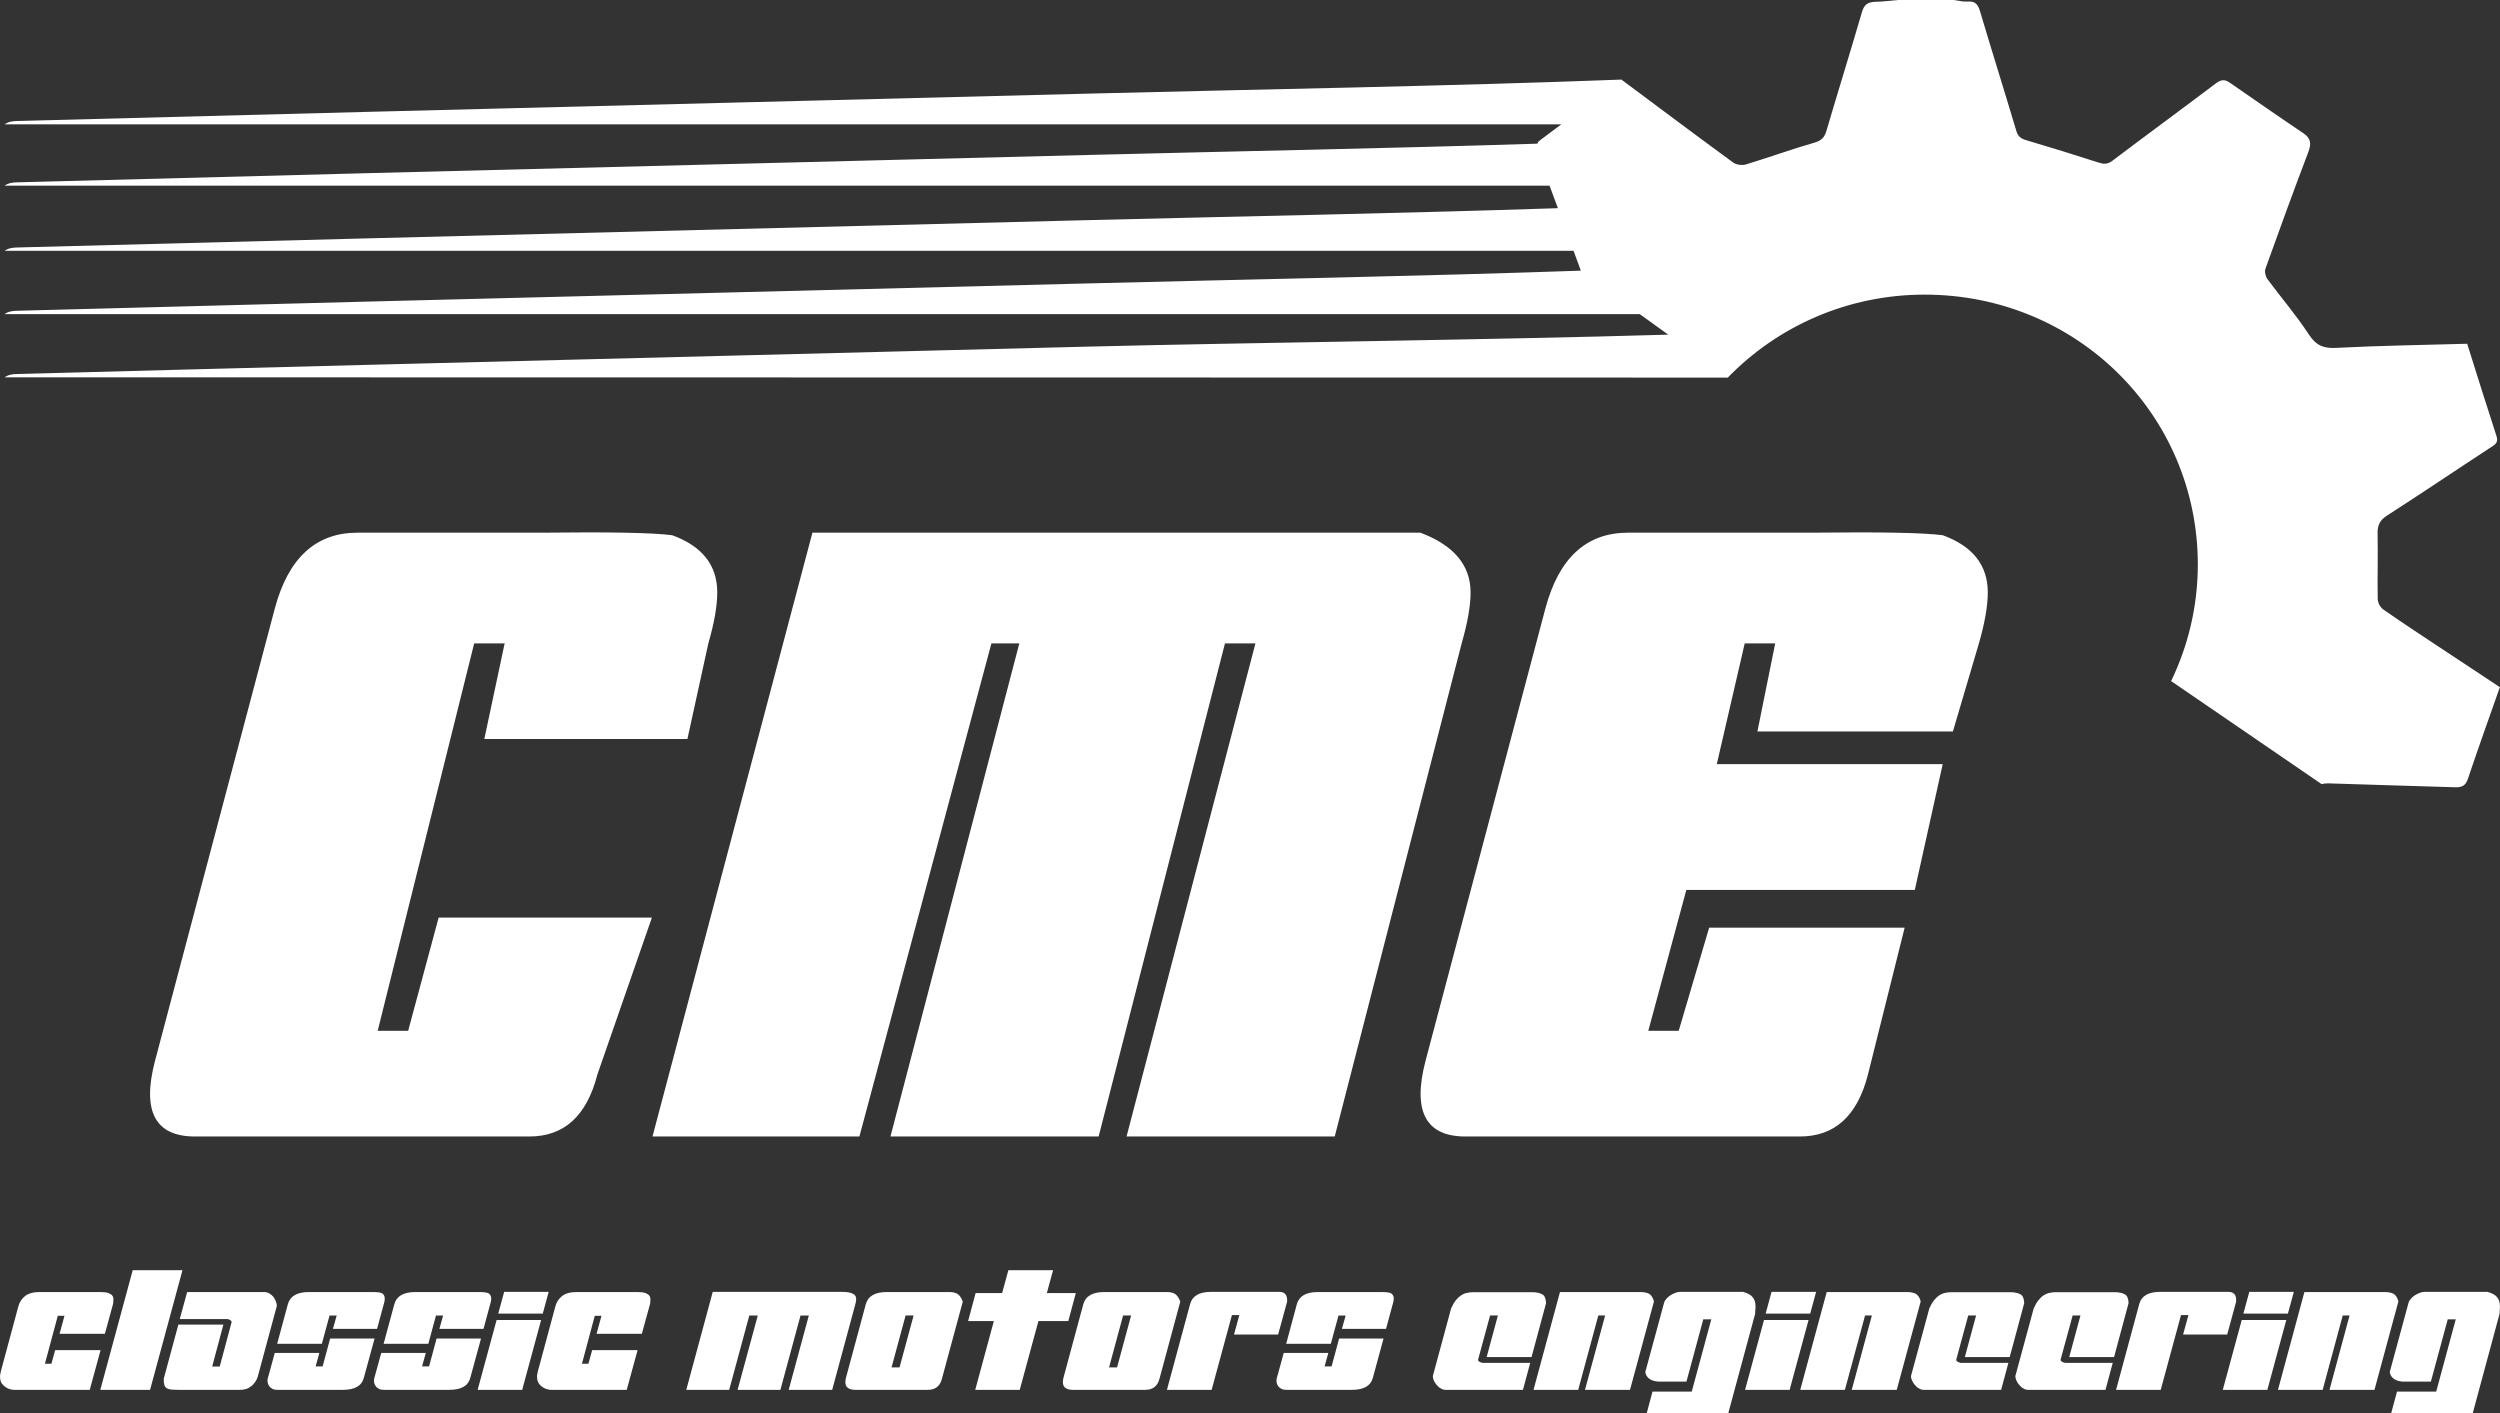 <svg width="92" height="52" viewBox="0 0 92 52" fill="none" xmlns="http://www.w3.org/2000/svg">
<rect x="0" y="0" width="92" height="52" fill="#333333" stroke="none"/>
<path fill-rule="evenodd" clip-rule="evenodd" d="M71.894 0H69.854C69.574 0.023 69.296 0.06 69.017 0.066C68.754 0.073 68.605 0.156 68.523 0.433C68.098 1.894 67.645 3.346 67.215 4.806C67.143 5.053 67.037 5.174 66.768 5.25C65.919 5.494 65.09 5.797 64.243 6.053C64.106 6.094 63.893 6.063 63.779 5.98C62.427 4.992 61.088 3.987 59.668 2.929C53.285 3.172 46.498 3.283 40.112 3.444C31.218 3.668 22.323 3.892 13.429 4.119C9.165 4.227 4.901 4.341 0.639 4.453C0.482 4.458 0.326 4.468 0.17 4.575H57.459C57.186 4.781 56.91 4.98 56.637 5.189C56.612 5.209 56.592 5.247 56.575 5.287C51.12 5.461 45.48 5.565 40.112 5.701C31.218 5.925 22.323 6.149 13.429 6.375C9.165 6.484 4.901 6.598 0.639 6.71C0.482 6.713 0.326 6.724 0.17 6.832H57.024C57.126 7.109 57.228 7.385 57.33 7.661C51.64 7.851 45.728 7.958 40.112 8.099C31.218 8.325 22.323 8.547 13.429 8.774C9.165 8.882 4.901 8.996 0.639 9.107C0.482 9.112 0.326 9.122 0.17 9.23H57.907C57.998 9.474 58.084 9.718 58.175 9.96C52.231 10.167 46.007 10.278 40.112 10.428C31.218 10.651 22.323 10.875 13.429 11.101C9.165 11.21 4.901 11.323 0.639 11.436C0.482 11.441 0.326 11.449 0.17 11.559H60.342L61.391 12.315C54.949 12.507 45.801 12.611 40.112 12.754C31.218 12.978 22.323 13.202 13.429 13.429C9.165 13.537 4.901 13.651 0.639 13.764C0.482 13.767 0.326 13.777 0.17 13.885L63.583 13.895C65.418 12.005 67.991 10.844 70.821 10.842C76.407 10.839 80.873 15.245 80.88 20.767C80.88 22.319 80.52 23.77 79.898 25.064L85.437 28.857C85.507 28.837 85.581 28.825 85.669 28.827C87.224 28.883 88.78 28.918 90.337 28.971C90.593 28.981 90.733 28.921 90.82 28.657C91.198 27.533 91.598 26.419 91.995 25.288C91.192 24.757 90.457 24.273 89.722 23.785C89.045 23.334 88.362 22.89 87.696 22.422C87.589 22.348 87.502 22.172 87.5 22.041C87.485 21.243 87.513 20.447 87.495 19.651C87.488 19.343 87.565 19.15 87.841 18.974C89.14 18.139 90.42 17.273 91.712 16.429C91.871 16.325 91.935 16.245 91.871 16.048C91.503 14.922 91.152 13.789 90.792 12.65C89.127 12.698 87.545 12.719 85.969 12.802C85.492 12.827 85.228 12.709 84.963 12.305C84.503 11.598 83.944 10.953 83.442 10.272C83.37 10.175 83.33 9.998 83.368 9.889C83.882 8.454 84.404 7.023 84.945 5.598C85.06 5.295 85.049 5.093 84.761 4.9C83.855 4.292 82.959 3.668 82.061 3.045C81.869 2.909 81.73 2.927 81.538 3.073C80.274 4.028 78.996 4.963 77.732 5.919C77.557 6.051 77.416 6.043 77.225 5.982C76.342 5.696 75.455 5.421 74.564 5.159C74.364 5.099 74.26 5.021 74.198 4.809C73.761 3.34 73.299 1.877 72.863 0.408C72.787 0.161 72.689 0.036 72.412 0.058C72.242 0.071 72.066 0.022 71.894 0V0Z" fill="white"/>
<path d="M26.067 23.677L25.297 27.195H17.823L18.571 23.677H17.45L13.899 37.934H15.02L16.142 33.768H23.99L21.98 39.554C21.59 41.067 20.757 41.823 19.482 41.823H7.174C5.709 41.823 5.219 40.896 5.703 39.045L10.116 22.381C10.614 20.53 11.625 19.603 13.153 19.603H19.925C22.415 19.573 24.02 19.603 24.736 19.696C25.843 20.099 26.395 20.8 26.395 21.802C26.395 22.296 26.286 22.921 26.067 23.677V23.677Z" fill="white"/>
<path d="M53.789 23.677L49.118 41.823H41.457L46.2 23.677H45.079L40.43 41.823H32.769L37.511 23.677H36.484L31.626 41.823H24.012L29.897 19.603H38.959H46.104H52.271C53.501 20.067 54.117 20.8 54.117 21.802C54.117 22.296 54.006 22.921 53.789 23.677V23.677Z" fill="white"/>
<path d="M72.824 23.677L71.867 26.918H64.673L65.327 23.677H64.206L63.178 28.12H71.492L70.465 32.75H62.057L60.657 37.934H61.776L62.897 34.138H70.091L68.738 39.554C68.348 41.067 67.514 41.823 66.237 41.823H53.929C52.465 41.823 51.975 40.896 52.458 39.045L56.873 22.381C57.37 20.53 58.382 19.603 59.909 19.603H66.681C69.173 19.573 70.776 19.603 71.492 19.696C72.598 20.099 73.15 20.8 73.15 21.802C73.15 22.296 73.042 22.921 72.824 23.677V23.677Z" fill="white"/>
<path d="M3.859 49.085H2.192L2.373 48.421H2.127L1.653 50.186H1.892L2.029 49.685H3.701L3.303 51.146H0.493C0.471 51.146 0.433 51.141 0.383 51.126C0.329 51.114 0.276 51.093 0.22 51.056C0.165 51.023 0.117 50.98 0.073 50.92C0.03 50.861 0.008 50.791 0.003 50.705C-0.002 50.655 -0.002 50.607 0.015 50.547C0.025 50.488 0.041 50.425 0.063 50.348L0.672 48.086C0.711 47.931 0.793 47.801 0.918 47.698C1.044 47.596 1.228 47.547 1.474 47.547H3.668C3.81 47.547 3.919 47.557 3.989 47.584C4.061 47.612 4.11 47.644 4.136 47.682C4.165 47.72 4.175 47.768 4.175 47.816C4.17 47.866 4.17 47.919 4.165 47.969L3.859 49.085V49.085Z" fill="white"/>
<path d="M6.715 46.743L5.522 51.148H3.691L4.884 46.743H6.715Z" fill="white"/>
<path d="M6.564 48.745H8.221L7.808 50.289H8.086L8.521 48.665C8.526 48.637 8.516 48.615 8.487 48.589C8.46 48.567 8.417 48.551 8.368 48.541H6.615L6.887 47.547H9.719C9.789 47.547 9.849 47.564 9.91 47.596C9.97 47.634 10.018 47.677 10.062 47.725C10.1 47.78 10.132 47.833 10.154 47.892C10.176 47.952 10.187 48.012 10.187 48.06L9.485 50.662C9.48 50.678 9.463 50.715 9.441 50.77C9.414 50.823 9.381 50.877 9.332 50.93C9.284 50.99 9.217 51.038 9.137 51.083C9.055 51.124 8.951 51.146 8.825 51.146H6.559C6.462 51.146 6.38 51.141 6.31 51.136C6.238 51.131 6.183 51.114 6.141 51.088C6.098 51.061 6.064 51.023 6.047 50.964C6.032 50.909 6.021 50.834 6.026 50.736L6.564 48.745V48.745Z" fill="white"/>
<path d="M11.844 49.453H10.199L10.592 48C10.673 47.698 10.929 47.547 11.37 47.547H13.702C13.784 47.547 13.854 47.552 13.919 47.557C13.985 47.564 14.04 47.579 14.078 47.605C14.115 47.634 14.142 47.677 14.153 47.731C14.164 47.789 14.16 47.866 14.132 47.957L13.876 48.902H12.252L12.39 48.411H12.127L11.844 49.453ZM12.149 49.259H13.784L13.39 50.7C13.315 50.997 13.059 51.146 12.624 51.146H10.206C10.134 51.146 10.075 51.136 10.025 51.109C9.977 51.083 9.933 51.05 9.906 51.007C9.878 50.968 9.856 50.92 9.851 50.871C9.839 50.823 9.839 50.781 9.851 50.736L10.112 49.788H11.752L11.615 50.284H11.873L12.149 49.259V49.259Z" fill="white"/>
<path d="M15.762 49.453H14.117L14.51 48C14.59 47.698 14.846 47.547 15.288 47.547H17.619C17.701 47.547 17.771 47.552 17.837 47.557C17.902 47.564 17.957 47.579 17.996 47.605C18.032 47.634 18.059 47.677 18.071 47.731C18.083 47.789 18.078 47.866 18.049 47.957L17.793 48.902H16.17L16.307 48.411H16.044L15.762 49.453ZM16.066 49.259H17.701L17.308 50.7C17.233 50.997 16.977 51.146 16.541 51.146H14.123C14.051 51.146 13.993 51.136 13.943 51.109C13.894 51.083 13.851 51.05 13.824 51.007C13.795 50.968 13.774 50.92 13.769 50.871C13.757 50.823 13.757 50.781 13.769 50.736L14.03 49.788H15.67L15.532 50.284H15.79L16.066 49.259V49.259Z" fill="white"/>
<path d="M18.553 47.541H20.191L19.974 48.34H18.335L18.553 47.541V47.541ZM18.275 48.577H19.913L19.217 51.146H17.577L18.275 48.577Z" fill="white"/>
<path d="M23.62 49.085H21.953L22.134 48.421H21.888L21.415 50.186H21.654L21.791 49.685H23.463L23.064 51.146H20.255C20.233 51.146 20.195 51.141 20.146 51.126C20.093 51.114 20.037 51.093 19.982 51.056C19.928 51.023 19.878 50.98 19.837 50.92C19.791 50.861 19.77 50.791 19.765 50.705C19.759 50.655 19.759 50.607 19.776 50.547C19.786 50.488 19.803 50.425 19.825 50.348L20.434 48.086C20.472 47.931 20.554 47.801 20.68 47.698C20.805 47.596 20.989 47.547 21.235 47.547H23.429C23.572 47.547 23.68 47.557 23.752 47.584C23.823 47.612 23.871 47.644 23.898 47.682C23.926 47.72 23.936 47.768 23.936 47.816C23.931 47.866 23.931 47.919 23.926 47.969L23.62 49.085V49.085Z" fill="white"/>
<path d="M26.229 47.541H30.99C31.186 47.541 31.328 47.569 31.42 47.629C31.507 47.687 31.529 47.794 31.485 47.962L30.625 51.146H29.024L29.765 48.411H29.459L28.719 51.146H27.144L27.886 48.411H27.574L26.835 51.146H25.255L26.229 47.541V47.541Z" fill="white"/>
<path d="M32.809 50.32H33.103L33.621 48.41H33.326L32.809 50.32ZM34.66 50.748C34.59 51.012 34.416 51.146 34.149 51.146H31.468C31.328 51.146 31.224 51.109 31.164 51.038C31.104 50.968 31.094 50.856 31.131 50.705L31.86 48C31.942 47.698 32.198 47.547 32.635 47.547H34.928C35.075 47.547 35.184 47.574 35.261 47.634C35.331 47.693 35.389 47.78 35.43 47.902L34.66 50.748Z" fill="white"/>
<path d="M39.591 47.584L39.313 48.615H38.214L37.526 51.148H35.888L36.574 48.615H35.627L35.903 47.584H36.879L37.108 46.743H38.753L38.524 47.584H39.591Z" fill="white"/>
<path d="M40.813 50.32H41.108L41.625 48.41H41.33L40.813 50.32ZM42.666 50.748C42.593 51.012 42.419 51.146 42.153 51.146H39.473C39.332 51.146 39.228 51.109 39.168 51.038C39.108 50.968 39.098 50.856 39.135 50.705L39.864 48C39.946 47.698 40.202 47.547 40.639 47.547H42.932C43.079 47.547 43.188 47.574 43.265 47.634C43.335 47.693 43.393 47.78 43.434 47.902L42.666 50.748V50.748Z" fill="white"/>
<path d="M45.335 48.395L44.588 51.148H42.943L43.798 47.983C43.88 47.687 44.136 47.541 44.566 47.541H47.088C47.149 47.541 47.197 47.552 47.236 47.574C47.274 47.596 47.301 47.622 47.323 47.655C47.339 47.693 47.356 47.73 47.361 47.768C47.368 47.811 47.368 47.854 47.368 47.892L47.035 49.111H45.412L45.607 48.395H45.335V48.395Z" fill="white"/>
<path d="M48.974 49.453H47.331L47.722 48C47.803 47.698 48.059 47.547 48.501 47.547H50.832C50.914 47.547 50.984 47.552 51.049 47.557C51.115 47.564 51.17 47.579 51.208 47.605C51.245 47.634 51.272 47.677 51.284 47.731C51.295 47.789 51.29 47.866 51.262 47.957L51.006 48.902H49.383L49.52 48.411H49.257L48.974 49.453ZM49.279 49.259H50.914L50.522 50.7C50.445 50.997 50.189 51.146 49.754 51.146H47.336C47.264 51.146 47.205 51.136 47.155 51.109C47.107 51.083 47.063 51.05 47.036 51.007C47.008 50.968 46.986 50.92 46.981 50.871C46.969 50.823 46.969 50.781 46.981 50.736L47.242 49.788H48.882L48.745 50.284H49.003L49.279 49.259V49.259Z" fill="white"/>
<path d="M56.361 49.939H54.709L55.123 48.41H54.835L54.395 50.03C54.388 50.056 54.4 50.083 54.431 50.105C54.465 50.128 54.508 50.143 54.557 50.154H56.312L56.044 51.148H53.211C53.141 51.148 53.081 51.131 53.021 51.093C52.96 51.061 52.912 51.017 52.868 50.964C52.825 50.916 52.793 50.861 52.765 50.801C52.738 50.741 52.728 50.688 52.728 50.64L53.402 48.146C53.457 48.027 53.511 47.931 53.571 47.854C53.631 47.78 53.692 47.72 53.762 47.672C53.827 47.629 53.899 47.596 53.98 47.579C54.056 47.562 54.144 47.552 54.236 47.552H56.366C56.535 47.552 56.66 47.579 56.752 47.629C56.844 47.677 56.89 47.789 56.895 47.957L56.361 49.939V49.939Z" fill="white"/>
<path d="M59.984 51.148H58.327L59.069 48.41H58.818L58.078 51.148H56.433L57.407 47.547H60.349C60.489 47.547 60.605 47.569 60.687 47.612C60.767 47.66 60.827 47.751 60.866 47.892L59.984 51.148Z" fill="white"/>
<path d="M62.061 50.844H61.031C60.747 50.823 60.585 50.705 60.546 50.494L61.237 47.947C61.249 47.897 61.276 47.849 61.319 47.801C61.358 47.751 61.408 47.708 61.467 47.67C61.522 47.634 61.58 47.605 61.647 47.579C61.712 47.552 61.771 47.541 61.831 47.541H64.147C64.271 47.579 64.365 47.622 64.43 47.67C64.496 47.725 64.539 47.785 64.566 47.854C64.593 47.925 64.604 48 64.604 48.081C64.599 48.163 64.593 48.254 64.588 48.352L63.602 52H60.601L60.812 51.212H62.256L62.976 48.551H62.681L62.061 50.844V50.844Z" fill="white"/>
<path d="M65.193 47.541H66.833L66.616 48.34H64.976L65.193 47.541ZM64.915 48.577H66.555L65.858 51.146H64.219L64.915 48.577Z" fill="white"/>
<path d="M69.8 51.148H68.144L68.885 48.41H68.634L67.892 51.148H66.249L67.223 47.547H70.165C70.306 47.547 70.419 47.569 70.501 47.612C70.583 47.66 70.644 47.751 70.682 47.892L69.8 51.148Z" fill="white"/>
<path d="M73.957 49.939H72.307L72.72 48.41H72.431L71.991 50.03C71.984 50.056 71.996 50.083 72.029 50.105C72.061 50.128 72.105 50.143 72.153 50.154H73.909L73.641 51.148H70.808C70.737 51.148 70.677 51.131 70.618 51.093C70.558 51.061 70.508 51.017 70.466 50.964C70.421 50.916 70.389 50.861 70.362 50.801C70.334 50.741 70.324 50.688 70.324 50.64L71 48.146C71.054 48.027 71.109 47.931 71.169 47.854C71.228 47.78 71.288 47.72 71.358 47.672C71.423 47.629 71.495 47.596 71.576 47.579C71.653 47.562 71.74 47.552 71.833 47.552H73.962C74.131 47.552 74.257 47.579 74.349 47.629C74.442 47.677 74.486 47.789 74.491 47.957L73.957 49.939V49.939Z" fill="white"/>
<path d="M77.798 49.939H76.148L76.561 48.41H76.273L75.831 50.03C75.826 50.056 75.838 50.083 75.87 50.105C75.903 50.128 75.947 50.143 75.995 50.154H77.749L77.481 51.148H74.65C74.58 51.148 74.519 51.131 74.459 51.093C74.399 51.061 74.35 51.017 74.307 50.964C74.263 50.916 74.231 50.861 74.203 50.801C74.176 50.741 74.165 50.688 74.165 50.64L74.841 48.146C74.896 48.027 74.949 47.931 75.01 47.854C75.07 47.78 75.129 47.72 75.2 47.672C75.266 47.629 75.336 47.596 75.418 47.579C75.493 47.562 75.582 47.552 75.674 47.552H77.804C77.973 47.552 78.097 47.579 78.191 47.629C78.283 47.677 78.326 47.789 78.331 47.957L77.798 49.939V49.939Z" fill="white"/>
<path d="M80.261 48.395L79.514 51.148H77.871L78.726 47.983C78.807 47.687 79.063 47.541 79.495 47.541H82.015C82.075 47.541 82.123 47.552 82.162 47.574C82.2 47.596 82.227 47.622 82.251 47.655C82.266 47.693 82.282 47.73 82.287 47.768C82.292 47.811 82.292 47.854 82.292 47.892L81.961 49.111H80.338L80.534 48.395H80.261V48.395Z" fill="white"/>
<path d="M82.774 47.541H84.413L84.195 48.34H82.557L82.774 47.541ZM82.496 48.577H84.135L83.439 51.146H81.799L82.496 48.577Z" fill="white"/>
<path d="M87.38 51.148H85.725L86.464 48.41H86.213L85.474 51.148H83.829L84.802 47.547H87.744C87.887 47.547 88.001 47.569 88.082 47.612C88.165 47.66 88.225 47.751 88.261 47.892L87.38 51.148Z" fill="white"/>
<path d="M89.456 50.844H88.427C88.144 50.823 87.98 50.705 87.942 50.494L88.633 47.947C88.645 47.897 88.673 47.849 88.715 47.801C88.754 47.751 88.804 47.708 88.862 47.67C88.918 47.634 88.978 47.605 89.043 47.579C89.108 47.552 89.168 47.541 89.229 47.541H91.543C91.669 47.579 91.761 47.622 91.826 47.67C91.891 47.725 91.935 47.785 91.962 47.854C91.988 47.925 92 48 92 48.081C91.995 48.163 91.988 48.254 91.983 48.352L90.998 52H87.997L88.21 51.212H89.652L90.372 48.551H90.077L89.456 50.844V50.844Z" fill="white"/>
</svg>
